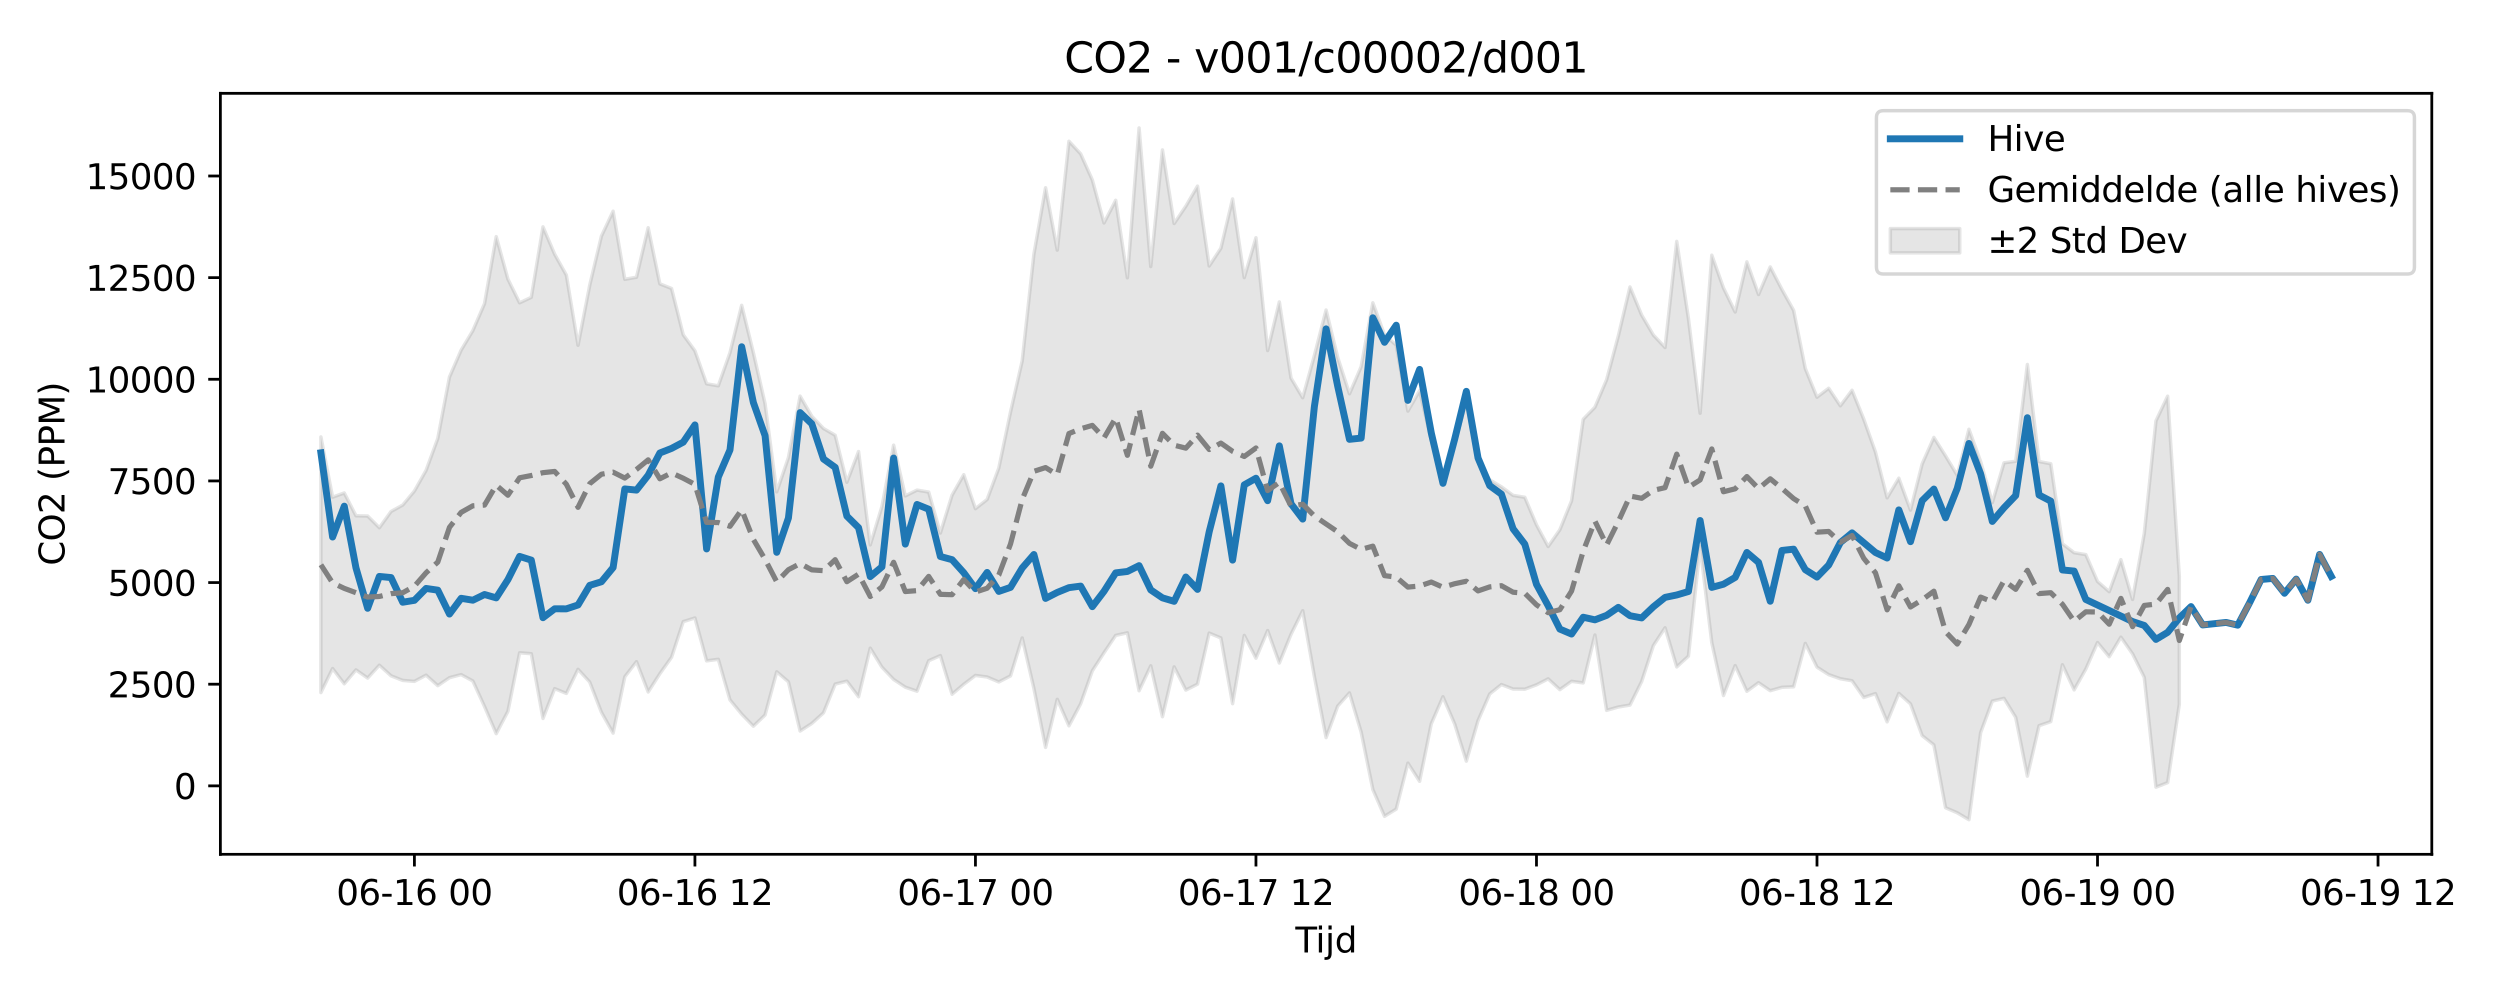 <?xml version="1.0" encoding="utf-8" standalone="no"?>
<!DOCTYPE svg PUBLIC "-//W3C//DTD SVG 1.1//EN"
  "http://www.w3.org/Graphics/SVG/1.1/DTD/svg11.dtd">
<svg xmlns:xlink="http://www.w3.org/1999/xlink" width="720pt" height="288pt" viewBox="0 0 720 288" xmlns="http://www.w3.org/2000/svg" version="1.1">
 <defs>
  <style type="text/css">*{stroke-linejoin: round; stroke-linecap: butt}</style>
 </defs>
 <g id="figure_1">
  <g id="patch_1">
   <path d="M 0 288 
L 720 288 
L 720 0 
L 0 0 
z
" style="fill: #ffffff"/>
  </g>
  <g id="axes_1">
   <g id="patch_2">
    <path d="M 63.47 246.04 
L 700.357 246.04 
L 700.357 26.88 
L 63.47 26.88 
z
" style="fill: #ffffff"/>
   </g>
   <g id="FillBetweenPolyCollection_1">
    <defs>
     <path id="m60a6da2e86" d="M 92.419 -162.163 
L 92.419 -88.534 
L 95.786 -95.454 
L 99.152 -91.064 
L 102.518 -95.07 
L 105.884 -92.715 
L 109.25 -96.419 
L 112.617 -93.368 
L 115.983 -92.039 
L 119.349 -91.762 
L 122.715 -93.548 
L 126.081 -90.523 
L 129.448 -92.828 
L 132.814 -93.708 
L 136.18 -91.877 
L 139.546 -84.516 
L 142.913 -76.704 
L 146.279 -83.125 
L 149.645 -99.995 
L 153.011 -99.735 
L 156.377 -81.073 
L 159.744 -89.671 
L 163.11 -88.293 
L 166.476 -95.233 
L 169.842 -91.562 
L 173.208 -82.863 
L 176.575 -76.859 
L 179.941 -93.076 
L 183.307 -97.439 
L 186.673 -88.708 
L 190.039 -93.97 
L 193.406 -98.703 
L 196.772 -108.963 
L 200.138 -110.028 
L 203.504 -97.666 
L 206.87 -98.121 
L 210.237 -86.425 
L 213.603 -82.326 
L 216.969 -78.855 
L 220.335 -82.072 
L 223.702 -94.523 
L 227.068 -91.636 
L 230.434 -77.458 
L 233.8 -79.646 
L 237.166 -82.703 
L 240.533 -90.979 
L 243.899 -91.82 
L 247.265 -87.333 
L 250.631 -101.337 
L 253.997 -95.851 
L 257.364 -92.318 
L 260.73 -90.089 
L 264.096 -88.935 
L 267.462 -97.717 
L 270.828 -99.185 
L 274.195 -88.065 
L 277.561 -90.92 
L 280.927 -93.472 
L 284.293 -93.019 
L 287.659 -91.595 
L 291.026 -93.34 
L 294.392 -104.268 
L 297.758 -89.753 
L 301.124 -72.75 
L 304.491 -86.603 
L 307.857 -78.963 
L 311.223 -85.31 
L 314.589 -94.792 
L 317.955 -100.003 
L 321.322 -105.001 
L 324.688 -105.752 
L 328.054 -89.053 
L 331.42 -96.244 
L 334.786 -81.586 
L 338.153 -95.941 
L 341.519 -89.253 
L 344.885 -90.958 
L 348.251 -105.668 
L 351.617 -104.264 
L 354.984 -85.333 
L 358.35 -105.01 
L 361.716 -98.432 
L 365.082 -106.393 
L 368.448 -97.05 
L 371.815 -105.324 
L 375.181 -112.128 
L 378.547 -93.141 
L 381.913 -75.57 
L 385.28 -84.665 
L 388.646 -88.443 
L 392.012 -77.171 
L 395.378 -60.621 
L 398.744 -52.902 
L 402.111 -54.985 
L 405.477 -68.219 
L 408.843 -62.979 
L 412.209 -79.549 
L 415.575 -87.325 
L 418.942 -79.508 
L 422.308 -68.785 
L 425.674 -80.46 
L 429.04 -88.141 
L 432.406 -90.849 
L 435.773 -89.554 
L 439.139 -89.515 
L 442.505 -90.764 
L 445.871 -92.492 
L 449.237 -89.382 
L 452.604 -91.777 
L 455.97 -91.322 
L 459.336 -105.12 
L 462.702 -83.415 
L 466.069 -84.378 
L 469.435 -84.935 
L 472.801 -91.723 
L 476.167 -102.057 
L 479.533 -107.199 
L 482.9 -95.928 
L 486.266 -99.025 
L 489.632 -130.581 
L 492.998 -102.898 
L 496.364 -87.683 
L 499.731 -96.304 
L 503.097 -88.911 
L 506.463 -91.378 
L 509.829 -89.081 
L 513.195 -90.049 
L 516.562 -90.201 
L 519.928 -102.708 
L 523.294 -95.866 
L 526.66 -93.705 
L 530.026 -92.523 
L 533.393 -91.934 
L 536.759 -87.12 
L 540.125 -88.241 
L 543.491 -80.11 
L 546.858 -88.311 
L 550.224 -85.279 
L 553.59 -76.127 
L 556.956 -73.454 
L 560.322 -55.367 
L 563.689 -53.917 
L 567.055 -51.922 
L 570.421 -76.984 
L 573.787 -86.092 
L 577.153 -86.866 
L 580.52 -81.39 
L 583.886 -64.462 
L 587.252 -79.007 
L 590.618 -80.166 
L 593.984 -96.55 
L 597.351 -89.314 
L 600.717 -95.312 
L 604.083 -102.947 
L 607.449 -98.868 
L 610.815 -104.491 
L 614.182 -99.683 
L 617.548 -92.915 
L 620.914 -61.29 
L 624.28 -62.607 
L 627.646 -85.175 
L 627.646 -121.904 
L 627.646 -121.904 
L 624.28 -173.896 
L 620.914 -166.782 
L 617.548 -134.353 
L 614.182 -115.362 
L 610.815 -126.828 
L 607.449 -117.593 
L 604.083 -120.545 
L 600.717 -128.279 
L 597.351 -128.819 
L 593.984 -131.386 
L 590.618 -154.437 
L 587.252 -155.08 
L 583.886 -183.032 
L 580.52 -155.158 
L 577.153 -154.702 
L 573.787 -143.246 
L 570.421 -155.092 
L 567.055 -164.371 
L 563.689 -151.112 
L 560.322 -156.712 
L 556.956 -162.019 
L 553.59 -154.402 
L 550.224 -141.09 
L 546.858 -150.284 
L 543.491 -144.629 
L 540.125 -157.829 
L 536.759 -167.298 
L 533.393 -175.609 
L 530.026 -171.132 
L 526.66 -176.179 
L 523.294 -173.606 
L 519.928 -181.862 
L 516.562 -198.617 
L 513.195 -204.628 
L 509.829 -211.124 
L 506.463 -203.185 
L 503.097 -212.594 
L 499.731 -198.148 
L 496.364 -205.07 
L 492.998 -214.508 
L 489.632 -168.992 
L 486.266 -196.288 
L 482.9 -218.486 
L 479.533 -187.915 
L 476.167 -191.509 
L 472.801 -197.254 
L 469.435 -205.36 
L 466.069 -191.208 
L 462.702 -178.638 
L 459.336 -170.715 
L 455.97 -167.256 
L 452.604 -143.746 
L 449.237 -135.434 
L 445.871 -130.606 
L 442.505 -136.848 
L 439.139 -144.782 
L 435.773 -145.328 
L 432.406 -147.801 
L 429.04 -149.809 
L 425.674 -155.178 
L 422.308 -172.414 
L 418.942 -160.269 
L 415.575 -150.423 
L 412.209 -161.197 
L 408.843 -175.483 
L 405.477 -169.612 
L 402.111 -188.592 
L 398.744 -191.533 
L 395.378 -200.8 
L 392.012 -182.385 
L 388.646 -174.589 
L 385.28 -184.984 
L 381.913 -198.713 
L 378.547 -185.62 
L 375.181 -173.451 
L 371.815 -179.12 
L 368.448 -201.043 
L 365.082 -187.043 
L 361.716 -219.534 
L 358.35 -208.053 
L 354.984 -230.708 
L 351.617 -216.506 
L 348.251 -211.407 
L 344.885 -234.4 
L 341.519 -228.612 
L 338.153 -223.629 
L 334.786 -244.828 
L 331.42 -211.23 
L 328.054 -251.158 
L 324.688 -207.991 
L 321.322 -230.32 
L 317.955 -223.789 
L 314.589 -236.185 
L 311.223 -243.698 
L 307.857 -247.322 
L 304.491 -215.958 
L 301.124 -233.933 
L 297.758 -214.768 
L 294.392 -184.054 
L 291.026 -169.317 
L 287.659 -153.217 
L 284.293 -144.152 
L 280.927 -141.501 
L 277.561 -151.288 
L 274.195 -145.398 
L 270.828 -134.48 
L 267.462 -146.284 
L 264.096 -146.854 
L 260.73 -145.177 
L 257.364 -159.8 
L 253.997 -142.118 
L 250.631 -131.07 
L 247.265 -157.963 
L 243.899 -149.126 
L 240.533 -162.644 
L 237.166 -164.596 
L 233.8 -168.112 
L 230.434 -173.916 
L 227.068 -156.221 
L 223.702 -146.34 
L 220.335 -171.748 
L 216.969 -186.431 
L 213.603 -200.073 
L 210.237 -186.427 
L 206.87 -176.891 
L 203.504 -177.458 
L 200.138 -186.963 
L 196.772 -191.577 
L 193.406 -204.917 
L 190.039 -206.251 
L 186.673 -222.419 
L 183.307 -208.156 
L 179.941 -207.558 
L 176.575 -227.173 
L 173.208 -219.988 
L 169.842 -205.858 
L 166.476 -188.555 
L 163.11 -208.768 
L 159.744 -214.783 
L 156.377 -222.669 
L 153.011 -202.369 
L 149.645 -200.792 
L 146.279 -207.622 
L 142.913 -219.849 
L 139.546 -200.558 
L 136.18 -192.782 
L 132.814 -187.175 
L 129.448 -179.425 
L 126.081 -161.718 
L 122.715 -152.545 
L 119.349 -146.584 
L 115.983 -142.542 
L 112.617 -140.691 
L 109.25 -136.014 
L 105.884 -139.39 
L 102.518 -139.46 
L 99.152 -146.032 
L 95.786 -144.812 
L 92.419 -162.163 
z
" style="stroke: #808080; stroke-opacity: 0.2"/>
    </defs>
    <g clip-path="url(#p23cba2cf59)">
     <use xlink:href="#m60a6da2e86" x="0" y="288" style="fill: #808080; fill-opacity: 0.2; stroke: #808080; stroke-opacity: 0.2"/>
    </g>
   </g>
   <g id="matplotlib.axis_1">
    <g id="xtick_1">
     <g id="line2d_1">
      <defs>
       <path id="md6654a3de6" d="M 0 0 
L 0 3.5 
" style="stroke: #000000; stroke-width: 0.8"/>
      </defs>
      <g>
       <use xlink:href="#md6654a3de6" x="119.349" y="246.04" style="stroke: #000000; stroke-width: 0.8"/>
      </g>
     </g>
     <g id="text_1">
      <!-- 06-16 00 -->
      <g transform="translate(96.869 260.638) scale(0.1 -0.1)">
       <defs>
        <path id="DejaVuSans-30" d="M 2034 4250 
Q 1547 4250 1301 3770 
Q 1056 3291 1056 2328 
Q 1056 1369 1301 889 
Q 1547 409 2034 409 
Q 2525 409 2770 889 
Q 3016 1369 3016 2328 
Q 3016 3291 2770 3770 
Q 2525 4250 2034 4250 
z
M 2034 4750 
Q 2819 4750 3233 4129 
Q 3647 3509 3647 2328 
Q 3647 1150 3233 529 
Q 2819 -91 2034 -91 
Q 1250 -91 836 529 
Q 422 1150 422 2328 
Q 422 3509 836 4129 
Q 1250 4750 2034 4750 
z
" transform="scale(0.016)"/>
        <path id="DejaVuSans-36" d="M 2113 2584 
Q 1688 2584 1439 2293 
Q 1191 2003 1191 1497 
Q 1191 994 1439 701 
Q 1688 409 2113 409 
Q 2538 409 2786 701 
Q 3034 994 3034 1497 
Q 3034 2003 2786 2293 
Q 2538 2584 2113 2584 
z
M 3366 4563 
L 3366 3988 
Q 3128 4100 2886 4159 
Q 2644 4219 2406 4219 
Q 1781 4219 1451 3797 
Q 1122 3375 1075 2522 
Q 1259 2794 1537 2939 
Q 1816 3084 2150 3084 
Q 2853 3084 3261 2657 
Q 3669 2231 3669 1497 
Q 3669 778 3244 343 
Q 2819 -91 2113 -91 
Q 1303 -91 875 529 
Q 447 1150 447 2328 
Q 447 3434 972 4092 
Q 1497 4750 2381 4750 
Q 2619 4750 2861 4703 
Q 3103 4656 3366 4563 
z
" transform="scale(0.016)"/>
        <path id="DejaVuSans-2d" d="M 313 2009 
L 1997 2009 
L 1997 1497 
L 313 1497 
L 313 2009 
z
" transform="scale(0.016)"/>
        <path id="DejaVuSans-31" d="M 794 531 
L 1825 531 
L 1825 4091 
L 703 3866 
L 703 4441 
L 1819 4666 
L 2450 4666 
L 2450 531 
L 3481 531 
L 3481 0 
L 794 0 
L 794 531 
z
" transform="scale(0.016)"/>
        <path id="DejaVuSans-20" transform="scale(0.016)"/>
       </defs>
       <use xlink:href="#DejaVuSans-30"/>
       <use xlink:href="#DejaVuSans-36" transform="translate(63.623 0)"/>
       <use xlink:href="#DejaVuSans-2d" transform="translate(127.246 0)"/>
       <use xlink:href="#DejaVuSans-31" transform="translate(163.33 0)"/>
       <use xlink:href="#DejaVuSans-36" transform="translate(226.953 0)"/>
       <use xlink:href="#DejaVuSans-20" transform="translate(290.576 0)"/>
       <use xlink:href="#DejaVuSans-30" transform="translate(322.363 0)"/>
       <use xlink:href="#DejaVuSans-30" transform="translate(385.986 0)"/>
      </g>
     </g>
    </g>
    <g id="xtick_2">
     <g id="line2d_2">
      <g>
       <use xlink:href="#md6654a3de6" x="200.138" y="246.04" style="stroke: #000000; stroke-width: 0.8"/>
      </g>
     </g>
     <g id="text_2">
      <!-- 06-16 12 -->
      <g transform="translate(177.658 260.638) scale(0.1 -0.1)">
       <defs>
        <path id="DejaVuSans-32" d="M 1228 531 
L 3431 531 
L 3431 0 
L 469 0 
L 469 531 
Q 828 903 1448 1529 
Q 2069 2156 2228 2338 
Q 2531 2678 2651 2914 
Q 2772 3150 2772 3378 
Q 2772 3750 2511 3984 
Q 2250 4219 1831 4219 
Q 1534 4219 1204 4116 
Q 875 4013 500 3803 
L 500 4441 
Q 881 4594 1212 4672 
Q 1544 4750 1819 4750 
Q 2544 4750 2975 4387 
Q 3406 4025 3406 3419 
Q 3406 3131 3298 2873 
Q 3191 2616 2906 2266 
Q 2828 2175 2409 1742 
Q 1991 1309 1228 531 
z
" transform="scale(0.016)"/>
       </defs>
       <use xlink:href="#DejaVuSans-30"/>
       <use xlink:href="#DejaVuSans-36" transform="translate(63.623 0)"/>
       <use xlink:href="#DejaVuSans-2d" transform="translate(127.246 0)"/>
       <use xlink:href="#DejaVuSans-31" transform="translate(163.33 0)"/>
       <use xlink:href="#DejaVuSans-36" transform="translate(226.953 0)"/>
       <use xlink:href="#DejaVuSans-20" transform="translate(290.576 0)"/>
       <use xlink:href="#DejaVuSans-31" transform="translate(322.363 0)"/>
       <use xlink:href="#DejaVuSans-32" transform="translate(385.986 0)"/>
      </g>
     </g>
    </g>
    <g id="xtick_3">
     <g id="line2d_3">
      <g>
       <use xlink:href="#md6654a3de6" x="280.927" y="246.04" style="stroke: #000000; stroke-width: 0.8"/>
      </g>
     </g>
     <g id="text_3">
      <!-- 06-17 00 -->
      <g transform="translate(258.447 260.638) scale(0.1 -0.1)">
       <defs>
        <path id="DejaVuSans-37" d="M 525 4666 
L 3525 4666 
L 3525 4397 
L 1831 0 
L 1172 0 
L 2766 4134 
L 525 4134 
L 525 4666 
z
" transform="scale(0.016)"/>
       </defs>
       <use xlink:href="#DejaVuSans-30"/>
       <use xlink:href="#DejaVuSans-36" transform="translate(63.623 0)"/>
       <use xlink:href="#DejaVuSans-2d" transform="translate(127.246 0)"/>
       <use xlink:href="#DejaVuSans-31" transform="translate(163.33 0)"/>
       <use xlink:href="#DejaVuSans-37" transform="translate(226.953 0)"/>
       <use xlink:href="#DejaVuSans-20" transform="translate(290.576 0)"/>
       <use xlink:href="#DejaVuSans-30" transform="translate(322.363 0)"/>
       <use xlink:href="#DejaVuSans-30" transform="translate(385.986 0)"/>
      </g>
     </g>
    </g>
    <g id="xtick_4">
     <g id="line2d_4">
      <g>
       <use xlink:href="#md6654a3de6" x="361.716" y="246.04" style="stroke: #000000; stroke-width: 0.8"/>
      </g>
     </g>
     <g id="text_4">
      <!-- 06-17 12 -->
      <g transform="translate(339.236 260.638) scale(0.1 -0.1)">
       <use xlink:href="#DejaVuSans-30"/>
       <use xlink:href="#DejaVuSans-36" transform="translate(63.623 0)"/>
       <use xlink:href="#DejaVuSans-2d" transform="translate(127.246 0)"/>
       <use xlink:href="#DejaVuSans-31" transform="translate(163.33 0)"/>
       <use xlink:href="#DejaVuSans-37" transform="translate(226.953 0)"/>
       <use xlink:href="#DejaVuSans-20" transform="translate(290.576 0)"/>
       <use xlink:href="#DejaVuSans-31" transform="translate(322.363 0)"/>
       <use xlink:href="#DejaVuSans-32" transform="translate(385.986 0)"/>
      </g>
     </g>
    </g>
    <g id="xtick_5">
     <g id="line2d_5">
      <g>
       <use xlink:href="#md6654a3de6" x="442.505" y="246.04" style="stroke: #000000; stroke-width: 0.8"/>
      </g>
     </g>
     <g id="text_5">
      <!-- 06-18 00 -->
      <g transform="translate(420.025 260.638) scale(0.1 -0.1)">
       <defs>
        <path id="DejaVuSans-38" d="M 2034 2216 
Q 1584 2216 1326 1975 
Q 1069 1734 1069 1313 
Q 1069 891 1326 650 
Q 1584 409 2034 409 
Q 2484 409 2743 651 
Q 3003 894 3003 1313 
Q 3003 1734 2745 1975 
Q 2488 2216 2034 2216 
z
M 1403 2484 
Q 997 2584 770 2862 
Q 544 3141 544 3541 
Q 544 4100 942 4425 
Q 1341 4750 2034 4750 
Q 2731 4750 3128 4425 
Q 3525 4100 3525 3541 
Q 3525 3141 3298 2862 
Q 3072 2584 2669 2484 
Q 3125 2378 3379 2068 
Q 3634 1759 3634 1313 
Q 3634 634 3220 271 
Q 2806 -91 2034 -91 
Q 1263 -91 848 271 
Q 434 634 434 1313 
Q 434 1759 690 2068 
Q 947 2378 1403 2484 
z
M 1172 3481 
Q 1172 3119 1398 2916 
Q 1625 2713 2034 2713 
Q 2441 2713 2670 2916 
Q 2900 3119 2900 3481 
Q 2900 3844 2670 4047 
Q 2441 4250 2034 4250 
Q 1625 4250 1398 4047 
Q 1172 3844 1172 3481 
z
" transform="scale(0.016)"/>
       </defs>
       <use xlink:href="#DejaVuSans-30"/>
       <use xlink:href="#DejaVuSans-36" transform="translate(63.623 0)"/>
       <use xlink:href="#DejaVuSans-2d" transform="translate(127.246 0)"/>
       <use xlink:href="#DejaVuSans-31" transform="translate(163.33 0)"/>
       <use xlink:href="#DejaVuSans-38" transform="translate(226.953 0)"/>
       <use xlink:href="#DejaVuSans-20" transform="translate(290.576 0)"/>
       <use xlink:href="#DejaVuSans-30" transform="translate(322.363 0)"/>
       <use xlink:href="#DejaVuSans-30" transform="translate(385.986 0)"/>
      </g>
     </g>
    </g>
    <g id="xtick_6">
     <g id="line2d_6">
      <g>
       <use xlink:href="#md6654a3de6" x="523.294" y="246.04" style="stroke: #000000; stroke-width: 0.8"/>
      </g>
     </g>
     <g id="text_6">
      <!-- 06-18 12 -->
      <g transform="translate(500.814 260.638) scale(0.1 -0.1)">
       <use xlink:href="#DejaVuSans-30"/>
       <use xlink:href="#DejaVuSans-36" transform="translate(63.623 0)"/>
       <use xlink:href="#DejaVuSans-2d" transform="translate(127.246 0)"/>
       <use xlink:href="#DejaVuSans-31" transform="translate(163.33 0)"/>
       <use xlink:href="#DejaVuSans-38" transform="translate(226.953 0)"/>
       <use xlink:href="#DejaVuSans-20" transform="translate(290.576 0)"/>
       <use xlink:href="#DejaVuSans-31" transform="translate(322.363 0)"/>
       <use xlink:href="#DejaVuSans-32" transform="translate(385.986 0)"/>
      </g>
     </g>
    </g>
    <g id="xtick_7">
     <g id="line2d_7">
      <g>
       <use xlink:href="#md6654a3de6" x="604.083" y="246.04" style="stroke: #000000; stroke-width: 0.8"/>
      </g>
     </g>
     <g id="text_7">
      <!-- 06-19 00 -->
      <g transform="translate(581.603 260.638) scale(0.1 -0.1)">
       <defs>
        <path id="DejaVuSans-39" d="M 703 97 
L 703 672 
Q 941 559 1184 500 
Q 1428 441 1663 441 
Q 2288 441 2617 861 
Q 2947 1281 2994 2138 
Q 2813 1869 2534 1725 
Q 2256 1581 1919 1581 
Q 1219 1581 811 2004 
Q 403 2428 403 3163 
Q 403 3881 828 4315 
Q 1253 4750 1959 4750 
Q 2769 4750 3195 4129 
Q 3622 3509 3622 2328 
Q 3622 1225 3098 567 
Q 2575 -91 1691 -91 
Q 1453 -91 1209 -44 
Q 966 3 703 97 
z
M 1959 2075 
Q 2384 2075 2632 2365 
Q 2881 2656 2881 3163 
Q 2881 3666 2632 3958 
Q 2384 4250 1959 4250 
Q 1534 4250 1286 3958 
Q 1038 3666 1038 3163 
Q 1038 2656 1286 2365 
Q 1534 2075 1959 2075 
z
" transform="scale(0.016)"/>
       </defs>
       <use xlink:href="#DejaVuSans-30"/>
       <use xlink:href="#DejaVuSans-36" transform="translate(63.623 0)"/>
       <use xlink:href="#DejaVuSans-2d" transform="translate(127.246 0)"/>
       <use xlink:href="#DejaVuSans-31" transform="translate(163.33 0)"/>
       <use xlink:href="#DejaVuSans-39" transform="translate(226.953 0)"/>
       <use xlink:href="#DejaVuSans-20" transform="translate(290.576 0)"/>
       <use xlink:href="#DejaVuSans-30" transform="translate(322.363 0)"/>
       <use xlink:href="#DejaVuSans-30" transform="translate(385.986 0)"/>
      </g>
     </g>
    </g>
    <g id="xtick_8">
     <g id="line2d_8">
      <g>
       <use xlink:href="#md6654a3de6" x="684.872" y="246.04" style="stroke: #000000; stroke-width: 0.8"/>
      </g>
     </g>
     <g id="text_8">
      <!-- 06-19 12 -->
      <g transform="translate(662.392 260.638) scale(0.1 -0.1)">
       <use xlink:href="#DejaVuSans-30"/>
       <use xlink:href="#DejaVuSans-36" transform="translate(63.623 0)"/>
       <use xlink:href="#DejaVuSans-2d" transform="translate(127.246 0)"/>
       <use xlink:href="#DejaVuSans-31" transform="translate(163.33 0)"/>
       <use xlink:href="#DejaVuSans-39" transform="translate(226.953 0)"/>
       <use xlink:href="#DejaVuSans-20" transform="translate(290.576 0)"/>
       <use xlink:href="#DejaVuSans-31" transform="translate(322.363 0)"/>
       <use xlink:href="#DejaVuSans-32" transform="translate(385.986 0)"/>
      </g>
     </g>
    </g>
    <g id="text_9">
     <!-- Tijd -->
     <g transform="translate(373.063 274.317) scale(0.1 -0.1)">
      <defs>
       <path id="DejaVuSans-54" d="M -19 4666 
L 3928 4666 
L 3928 4134 
L 2272 4134 
L 2272 0 
L 1638 0 
L 1638 4134 
L -19 4134 
L -19 4666 
z
" transform="scale(0.016)"/>
       <path id="DejaVuSans-69" d="M 603 3500 
L 1178 3500 
L 1178 0 
L 603 0 
L 603 3500 
z
M 603 4863 
L 1178 4863 
L 1178 4134 
L 603 4134 
L 603 4863 
z
" transform="scale(0.016)"/>
       <path id="DejaVuSans-6a" d="M 603 3500 
L 1178 3500 
L 1178 -63 
Q 1178 -731 923 -1031 
Q 669 -1331 103 -1331 
L -116 -1331 
L -116 -844 
L 38 -844 
Q 366 -844 484 -692 
Q 603 -541 603 -63 
L 603 3500 
z
M 603 4863 
L 1178 4863 
L 1178 4134 
L 603 4134 
L 603 4863 
z
" transform="scale(0.016)"/>
       <path id="DejaVuSans-64" d="M 2906 2969 
L 2906 4863 
L 3481 4863 
L 3481 0 
L 2906 0 
L 2906 525 
Q 2725 213 2448 61 
Q 2172 -91 1784 -91 
Q 1150 -91 751 415 
Q 353 922 353 1747 
Q 353 2572 751 3078 
Q 1150 3584 1784 3584 
Q 2172 3584 2448 3432 
Q 2725 3281 2906 2969 
z
M 947 1747 
Q 947 1113 1208 752 
Q 1469 391 1925 391 
Q 2381 391 2643 752 
Q 2906 1113 2906 1747 
Q 2906 2381 2643 2742 
Q 2381 3103 1925 3103 
Q 1469 3103 1208 2742 
Q 947 2381 947 1747 
z
" transform="scale(0.016)"/>
      </defs>
      <use xlink:href="#DejaVuSans-54"/>
      <use xlink:href="#DejaVuSans-69" transform="translate(57.959 0)"/>
      <use xlink:href="#DejaVuSans-6a" transform="translate(85.742 0)"/>
      <use xlink:href="#DejaVuSans-64" transform="translate(113.525 0)"/>
     </g>
    </g>
   </g>
   <g id="matplotlib.axis_2">
    <g id="ytick_1">
     <g id="line2d_9">
      <defs>
       <path id="m2567242cc0" d="M 0 0 
L -3.5 0 
" style="stroke: #000000; stroke-width: 0.8"/>
      </defs>
      <g>
       <use xlink:href="#m2567242cc0" x="63.47" y="226.328" style="stroke: #000000; stroke-width: 0.8"/>
      </g>
     </g>
     <g id="text_10">
      <!-- 0 -->
      <g transform="translate(50.108 230.127) scale(0.1 -0.1)">
       <use xlink:href="#DejaVuSans-30"/>
      </g>
     </g>
    </g>
    <g id="ytick_2">
     <g id="line2d_10">
      <g>
       <use xlink:href="#m2567242cc0" x="63.47" y="197.054" style="stroke: #000000; stroke-width: 0.8"/>
      </g>
     </g>
     <g id="text_11">
      <!-- 2500 -->
      <g transform="translate(31.02 200.853) scale(0.1 -0.1)">
       <defs>
        <path id="DejaVuSans-35" d="M 691 4666 
L 3169 4666 
L 3169 4134 
L 1269 4134 
L 1269 2991 
Q 1406 3038 1543 3061 
Q 1681 3084 1819 3084 
Q 2600 3084 3056 2656 
Q 3513 2228 3513 1497 
Q 3513 744 3044 326 
Q 2575 -91 1722 -91 
Q 1428 -91 1123 -41 
Q 819 9 494 109 
L 494 744 
Q 775 591 1075 516 
Q 1375 441 1709 441 
Q 2250 441 2565 725 
Q 2881 1009 2881 1497 
Q 2881 1984 2565 2268 
Q 2250 2553 1709 2553 
Q 1456 2553 1204 2497 
Q 953 2441 691 2322 
L 691 4666 
z
" transform="scale(0.016)"/>
       </defs>
       <use xlink:href="#DejaVuSans-32"/>
       <use xlink:href="#DejaVuSans-35" transform="translate(63.623 0)"/>
       <use xlink:href="#DejaVuSans-30" transform="translate(127.246 0)"/>
       <use xlink:href="#DejaVuSans-30" transform="translate(190.869 0)"/>
      </g>
     </g>
    </g>
    <g id="ytick_3">
     <g id="line2d_11">
      <g>
       <use xlink:href="#m2567242cc0" x="63.47" y="167.78" style="stroke: #000000; stroke-width: 0.8"/>
      </g>
     </g>
     <g id="text_12">
      <!-- 5000 -->
      <g transform="translate(31.02 171.579) scale(0.1 -0.1)">
       <use xlink:href="#DejaVuSans-35"/>
       <use xlink:href="#DejaVuSans-30" transform="translate(63.623 0)"/>
       <use xlink:href="#DejaVuSans-30" transform="translate(127.246 0)"/>
       <use xlink:href="#DejaVuSans-30" transform="translate(190.869 0)"/>
      </g>
     </g>
    </g>
    <g id="ytick_4">
     <g id="line2d_12">
      <g>
       <use xlink:href="#m2567242cc0" x="63.47" y="138.506" style="stroke: #000000; stroke-width: 0.8"/>
      </g>
     </g>
     <g id="text_13">
      <!-- 7500 -->
      <g transform="translate(31.02 142.306) scale(0.1 -0.1)">
       <use xlink:href="#DejaVuSans-37"/>
       <use xlink:href="#DejaVuSans-35" transform="translate(63.623 0)"/>
       <use xlink:href="#DejaVuSans-30" transform="translate(127.246 0)"/>
       <use xlink:href="#DejaVuSans-30" transform="translate(190.869 0)"/>
      </g>
     </g>
    </g>
    <g id="ytick_5">
     <g id="line2d_13">
      <g>
       <use xlink:href="#m2567242cc0" x="63.47" y="109.233" style="stroke: #000000; stroke-width: 0.8"/>
      </g>
     </g>
     <g id="text_14">
      <!-- 10000 -->
      <g transform="translate(24.657 113.032) scale(0.1 -0.1)">
       <use xlink:href="#DejaVuSans-31"/>
       <use xlink:href="#DejaVuSans-30" transform="translate(63.623 0)"/>
       <use xlink:href="#DejaVuSans-30" transform="translate(127.246 0)"/>
       <use xlink:href="#DejaVuSans-30" transform="translate(190.869 0)"/>
       <use xlink:href="#DejaVuSans-30" transform="translate(254.492 0)"/>
      </g>
     </g>
    </g>
    <g id="ytick_6">
     <g id="line2d_14">
      <g>
       <use xlink:href="#m2567242cc0" x="63.47" y="79.959" style="stroke: #000000; stroke-width: 0.8"/>
      </g>
     </g>
     <g id="text_15">
      <!-- 12500 -->
      <g transform="translate(24.657 83.758) scale(0.1 -0.1)">
       <use xlink:href="#DejaVuSans-31"/>
       <use xlink:href="#DejaVuSans-32" transform="translate(63.623 0)"/>
       <use xlink:href="#DejaVuSans-35" transform="translate(127.246 0)"/>
       <use xlink:href="#DejaVuSans-30" transform="translate(190.869 0)"/>
       <use xlink:href="#DejaVuSans-30" transform="translate(254.492 0)"/>
      </g>
     </g>
    </g>
    <g id="ytick_7">
     <g id="line2d_15">
      <g>
       <use xlink:href="#m2567242cc0" x="63.47" y="50.685" style="stroke: #000000; stroke-width: 0.8"/>
      </g>
     </g>
     <g id="text_16">
      <!-- 15000 -->
      <g transform="translate(24.657 54.484) scale(0.1 -0.1)">
       <use xlink:href="#DejaVuSans-31"/>
       <use xlink:href="#DejaVuSans-35" transform="translate(63.623 0)"/>
       <use xlink:href="#DejaVuSans-30" transform="translate(127.246 0)"/>
       <use xlink:href="#DejaVuSans-30" transform="translate(190.869 0)"/>
       <use xlink:href="#DejaVuSans-30" transform="translate(254.492 0)"/>
      </g>
     </g>
    </g>
    <g id="text_17">
     <!-- CO2 (PPM) -->
     <g transform="translate(18.578 162.903) rotate(-90) scale(0.1 -0.1)">
      <defs>
       <path id="DejaVuSans-43" d="M 4122 4306 
L 4122 3641 
Q 3803 3938 3442 4084 
Q 3081 4231 2675 4231 
Q 1875 4231 1450 3742 
Q 1025 3253 1025 2328 
Q 1025 1406 1450 917 
Q 1875 428 2675 428 
Q 3081 428 3442 575 
Q 3803 722 4122 1019 
L 4122 359 
Q 3791 134 3420 21 
Q 3050 -91 2638 -91 
Q 1578 -91 968 557 
Q 359 1206 359 2328 
Q 359 3453 968 4101 
Q 1578 4750 2638 4750 
Q 3056 4750 3426 4639 
Q 3797 4528 4122 4306 
z
" transform="scale(0.016)"/>
       <path id="DejaVuSans-4f" d="M 2522 4238 
Q 1834 4238 1429 3725 
Q 1025 3213 1025 2328 
Q 1025 1447 1429 934 
Q 1834 422 2522 422 
Q 3209 422 3611 934 
Q 4013 1447 4013 2328 
Q 4013 3213 3611 3725 
Q 3209 4238 2522 4238 
z
M 2522 4750 
Q 3503 4750 4090 4092 
Q 4678 3434 4678 2328 
Q 4678 1225 4090 567 
Q 3503 -91 2522 -91 
Q 1538 -91 948 565 
Q 359 1222 359 2328 
Q 359 3434 948 4092 
Q 1538 4750 2522 4750 
z
" transform="scale(0.016)"/>
       <path id="DejaVuSans-28" d="M 1984 4856 
Q 1566 4138 1362 3434 
Q 1159 2731 1159 2009 
Q 1159 1288 1364 580 
Q 1569 -128 1984 -844 
L 1484 -844 
Q 1016 -109 783 600 
Q 550 1309 550 2009 
Q 550 2706 781 3412 
Q 1013 4119 1484 4856 
L 1984 4856 
z
" transform="scale(0.016)"/>
       <path id="DejaVuSans-50" d="M 1259 4147 
L 1259 2394 
L 2053 2394 
Q 2494 2394 2734 2622 
Q 2975 2850 2975 3272 
Q 2975 3691 2734 3919 
Q 2494 4147 2053 4147 
L 1259 4147 
z
M 628 4666 
L 2053 4666 
Q 2838 4666 3239 4311 
Q 3641 3956 3641 3272 
Q 3641 2581 3239 2228 
Q 2838 1875 2053 1875 
L 1259 1875 
L 1259 0 
L 628 0 
L 628 4666 
z
" transform="scale(0.016)"/>
       <path id="DejaVuSans-4d" d="M 628 4666 
L 1569 4666 
L 2759 1491 
L 3956 4666 
L 4897 4666 
L 4897 0 
L 4281 0 
L 4281 4097 
L 3078 897 
L 2444 897 
L 1241 4097 
L 1241 0 
L 628 0 
L 628 4666 
z
" transform="scale(0.016)"/>
       <path id="DejaVuSans-29" d="M 513 4856 
L 1013 4856 
Q 1481 4119 1714 3412 
Q 1947 2706 1947 2009 
Q 1947 1309 1714 600 
Q 1481 -109 1013 -844 
L 513 -844 
Q 928 -128 1133 580 
Q 1338 1288 1338 2009 
Q 1338 2731 1133 3434 
Q 928 4138 513 4856 
z
" transform="scale(0.016)"/>
      </defs>
      <use xlink:href="#DejaVuSans-43"/>
      <use xlink:href="#DejaVuSans-4f" transform="translate(69.824 0)"/>
      <use xlink:href="#DejaVuSans-32" transform="translate(148.535 0)"/>
      <use xlink:href="#DejaVuSans-20" transform="translate(212.158 0)"/>
      <use xlink:href="#DejaVuSans-28" transform="translate(243.945 0)"/>
      <use xlink:href="#DejaVuSans-50" transform="translate(282.959 0)"/>
      <use xlink:href="#DejaVuSans-50" transform="translate(343.262 0)"/>
      <use xlink:href="#DejaVuSans-4d" transform="translate(403.564 0)"/>
      <use xlink:href="#DejaVuSans-29" transform="translate(489.844 0)"/>
     </g>
    </g>
   </g>
   <g id="line2d_16">
    <path d="M 92.419 130.415 
L 95.786 154.662 
L 99.152 145.778 
L 102.518 163.537 
L 105.884 175.188 
L 109.25 166.012 
L 112.617 166.34 
L 115.983 173.444 
L 119.349 172.893 
L 122.715 169.474 
L 126.081 169.966 
L 129.448 176.847 
L 132.814 172.312 
L 136.18 172.858 
L 139.546 171.219 
L 142.913 172.183 
L 146.279 166.929 
L 149.645 160.245 
L 153.011 161.313 
L 156.377 177.897 
L 159.744 175.337 
L 163.11 175.348 
L 166.476 174.232 
L 169.842 168.584 
L 173.208 167.546 
L 176.575 163.452 
L 179.941 140.809 
L 183.307 141.149 
L 186.673 136.867 
L 190.039 130.462 
L 193.406 129.139 
L 196.772 127.347 
L 200.138 122.377 
L 203.504 158.089 
L 206.87 137.394 
L 210.237 129.58 
L 213.603 99.871 
L 216.969 115.919 
L 220.335 125.462 
L 223.702 159.064 
L 227.068 149.182 
L 230.434 118.831 
L 233.8 122.062 
L 237.166 132.191 
L 240.533 134.607 
L 243.899 148.643 
L 247.265 151.972 
L 250.631 166.065 
L 253.997 163.245 
L 257.364 131.918 
L 260.73 156.699 
L 264.096 145.29 
L 267.462 146.656 
L 270.828 160.271 
L 274.195 161.188 
L 277.561 164.939 
L 280.927 169.529 
L 284.293 164.865 
L 287.659 170.325 
L 291.026 169.166 
L 294.392 163.582 
L 297.758 159.701 
L 301.124 172.341 
L 304.491 170.62 
L 307.857 169.244 
L 311.223 168.799 
L 314.589 174.716 
L 317.955 170.298 
L 321.322 164.986 
L 324.688 164.584 
L 328.054 162.905 
L 331.42 169.9 
L 334.786 172.183 
L 338.153 173.182 
L 341.519 166.184 
L 344.885 169.743 
L 348.251 153.136 
L 351.617 139.939 
L 354.984 161.309 
L 358.35 139.634 
L 361.716 137.734 
L 365.082 144.197 
L 368.448 128.409 
L 371.815 145.083 
L 375.181 149.498 
L 378.547 117.051 
L 381.913 94.719 
L 385.28 111.333 
L 388.646 126.524 
L 392.012 126.169 
L 395.378 91.52 
L 398.744 98.581 
L 402.111 93.663 
L 405.477 115.31 
L 408.843 106.391 
L 412.209 124.67 
L 415.575 139.197 
L 418.942 126.504 
L 422.308 112.71 
L 425.674 131.91 
L 429.04 139.869 
L 432.406 142.312 
L 435.773 152.308 
L 439.139 156.711 
L 442.505 168.295 
L 445.871 174.462 
L 449.237 181.18 
L 452.604 182.604 
L 455.97 177.761 
L 459.336 178.512 
L 462.702 177.23 
L 466.069 174.919 
L 469.435 177.327 
L 472.801 177.96 
L 476.167 174.759 
L 479.533 172.048 
L 482.9 171.352 
L 486.266 170.356 
L 489.632 149.908 
L 492.998 169.166 
L 496.364 168.252 
L 499.731 166.293 
L 503.097 159.111 
L 506.463 161.968 
L 509.829 173.155 
L 513.195 158.53 
L 516.562 158.159 
L 519.928 164.072 
L 523.294 166.203 
L 526.66 162.737 
L 530.026 156.246 
L 533.393 153.463 
L 540.125 159.119 
L 543.491 160.712 
L 546.858 146.855 
L 550.224 156 
L 553.59 144.178 
L 556.956 140.852 
L 560.322 149.127 
L 563.689 140.638 
L 567.055 127.722 
L 570.421 136.5 
L 573.787 150.169 
L 577.153 146.235 
L 580.52 142.714 
L 583.886 120.306 
L 587.252 142.562 
L 590.618 144.322 
L 593.984 164.15 
L 597.351 164.47 
L 600.717 172.651 
L 614.182 179.01 
L 617.548 180.13 
L 620.914 184.146 
L 624.28 182.118 
L 627.646 177.967 
L 631.013 174.701 
L 634.379 179.981 
L 641.111 179.259 
L 644.478 180.052 
L 647.844 173.682 
L 651.21 166.89 
L 654.576 166.586 
L 657.942 170.86 
L 661.309 166.785 
L 664.675 172.862 
L 668.041 159.689 
L 671.407 165.993 
L 671.407 165.993 
" clip-path="url(#p23cba2cf59)" style="fill: none; stroke: #1f77b4; stroke-width: 2; stroke-linecap: square"/>
   </g>
   <g id="line2d_17">
    <path d="M 92.419 162.651 
L 95.786 167.867 
L 99.152 169.452 
L 105.884 171.948 
L 109.25 171.784 
L 112.617 170.97 
L 115.983 170.71 
L 119.349 168.827 
L 122.715 164.953 
L 126.081 161.88 
L 129.448 151.873 
L 132.814 147.558 
L 136.18 145.67 
L 139.546 145.463 
L 142.913 139.724 
L 146.279 142.627 
L 149.645 137.606 
L 153.011 136.948 
L 156.377 136.129 
L 159.744 135.773 
L 163.11 139.469 
L 166.476 146.106 
L 169.842 139.29 
L 173.208 136.575 
L 176.575 135.984 
L 179.941 137.683 
L 183.307 135.202 
L 186.673 132.436 
L 190.039 137.889 
L 193.406 136.19 
L 196.772 137.73 
L 200.138 139.504 
L 203.504 150.438 
L 206.87 150.494 
L 210.237 151.574 
L 213.603 146.8 
L 216.969 155.357 
L 220.335 161.09 
L 223.702 167.569 
L 227.068 164.071 
L 230.434 162.313 
L 233.8 164.121 
L 237.166 164.35 
L 240.533 161.189 
L 243.899 167.527 
L 247.265 165.352 
L 250.631 171.797 
L 253.997 169.016 
L 257.364 161.941 
L 260.73 170.367 
L 264.096 170.105 
L 267.462 165.999 
L 270.828 171.168 
L 274.195 171.269 
L 277.561 166.896 
L 280.927 170.514 
L 284.293 169.414 
L 287.659 165.594 
L 291.026 156.672 
L 294.392 143.839 
L 297.758 135.74 
L 301.124 134.659 
L 304.491 136.72 
L 307.857 124.858 
L 311.223 123.496 
L 314.589 122.511 
L 317.955 126.104 
L 321.322 120.34 
L 324.688 131.128 
L 328.054 117.894 
L 331.42 134.263 
L 334.786 124.793 
L 338.153 128.215 
L 341.519 129.067 
L 344.885 125.321 
L 348.251 129.463 
L 351.617 127.615 
L 354.984 129.979 
L 358.35 131.468 
L 361.716 129.017 
L 365.082 141.282 
L 368.448 138.954 
L 371.815 145.778 
L 375.181 145.21 
L 378.547 148.619 
L 385.28 153.176 
L 388.646 156.484 
L 392.012 158.222 
L 395.378 157.29 
L 398.744 165.782 
L 402.111 166.212 
L 405.477 169.084 
L 408.843 168.769 
L 412.209 167.627 
L 415.575 169.126 
L 418.942 168.111 
L 422.308 167.4 
L 425.674 170.181 
L 429.04 169.025 
L 432.406 168.675 
L 435.773 170.559 
L 439.139 170.851 
L 442.505 174.194 
L 445.871 176.451 
L 449.237 175.592 
L 452.604 170.239 
L 455.97 158.711 
L 459.336 150.083 
L 462.702 156.974 
L 466.069 150.207 
L 469.435 142.852 
L 472.801 143.511 
L 476.167 141.217 
L 479.533 140.443 
L 482.9 130.793 
L 486.266 140.344 
L 489.632 138.214 
L 492.998 129.297 
L 496.364 141.623 
L 499.731 140.774 
L 503.097 137.247 
L 506.463 140.719 
L 509.829 137.898 
L 513.195 140.661 
L 516.562 143.591 
L 519.928 145.715 
L 523.294 153.264 
L 526.66 153.058 
L 530.026 156.173 
L 533.393 154.228 
L 536.759 160.791 
L 540.125 164.965 
L 543.491 175.631 
L 546.858 168.703 
L 550.224 174.815 
L 553.59 172.736 
L 556.956 170.264 
L 560.322 181.961 
L 563.689 185.486 
L 567.055 179.853 
L 570.421 171.962 
L 573.787 173.331 
L 577.153 167.216 
L 580.52 169.726 
L 583.886 164.253 
L 587.252 170.956 
L 590.618 170.699 
L 593.984 174.032 
L 597.351 178.933 
L 600.717 176.204 
L 604.083 176.254 
L 607.449 179.769 
L 610.815 172.34 
L 614.182 180.477 
L 617.548 174.366 
L 620.914 173.964 
L 624.28 169.748 
L 627.646 184.46 
L 631.013 174.701 
L 634.379 179.981 
L 641.111 179.259 
L 644.478 180.052 
L 647.844 173.682 
L 651.21 166.89 
L 654.576 166.586 
L 657.942 170.86 
L 661.309 166.785 
L 664.675 172.862 
L 668.041 159.689 
L 671.407 165.993 
L 671.407 165.993 
" clip-path="url(#p23cba2cf59)" style="fill: none; stroke-dasharray: 5.55,2.4; stroke-dashoffset: 0; stroke: #808080; stroke-width: 1.5"/>
   </g>
   <g id="patch_3">
    <path d="M 63.47 246.04 
L 63.47 26.88 
" style="fill: none; stroke: #000000; stroke-width: 0.8; stroke-linejoin: miter; stroke-linecap: square"/>
   </g>
   <g id="patch_4">
    <path d="M 700.357 246.04 
L 700.357 26.88 
" style="fill: none; stroke: #000000; stroke-width: 0.8; stroke-linejoin: miter; stroke-linecap: square"/>
   </g>
   <g id="patch_5">
    <path d="M 63.47 246.04 
L 700.357 246.04 
" style="fill: none; stroke: #000000; stroke-width: 0.8; stroke-linejoin: miter; stroke-linecap: square"/>
   </g>
   <g id="patch_6">
    <path d="M 63.47 26.88 
L 700.357 26.88 
" style="fill: none; stroke: #000000; stroke-width: 0.8; stroke-linejoin: miter; stroke-linecap: square"/>
   </g>
   <g id="text_18">
    <!-- CO2 - v001/c00002/d001 -->
    <g transform="translate(306.51 20.88) scale(0.12 -0.12)">
     <defs>
      <path id="DejaVuSans-76" d="M 191 3500 
L 800 3500 
L 1894 563 
L 2988 3500 
L 3597 3500 
L 2284 0 
L 1503 0 
L 191 3500 
z
" transform="scale(0.016)"/>
      <path id="DejaVuSans-2f" d="M 1625 4666 
L 2156 4666 
L 531 -594 
L 0 -594 
L 1625 4666 
z
" transform="scale(0.016)"/>
      <path id="DejaVuSans-63" d="M 3122 3366 
L 3122 2828 
Q 2878 2963 2633 3030 
Q 2388 3097 2138 3097 
Q 1578 3097 1268 2742 
Q 959 2388 959 1747 
Q 959 1106 1268 751 
Q 1578 397 2138 397 
Q 2388 397 2633 464 
Q 2878 531 3122 666 
L 3122 134 
Q 2881 22 2623 -34 
Q 2366 -91 2075 -91 
Q 1284 -91 818 406 
Q 353 903 353 1747 
Q 353 2603 823 3093 
Q 1294 3584 2113 3584 
Q 2378 3584 2631 3529 
Q 2884 3475 3122 3366 
z
" transform="scale(0.016)"/>
     </defs>
     <use xlink:href="#DejaVuSans-43"/>
     <use xlink:href="#DejaVuSans-4f" transform="translate(69.824 0)"/>
     <use xlink:href="#DejaVuSans-32" transform="translate(148.535 0)"/>
     <use xlink:href="#DejaVuSans-20" transform="translate(212.158 0)"/>
     <use xlink:href="#DejaVuSans-2d" transform="translate(243.945 0)"/>
     <use xlink:href="#DejaVuSans-20" transform="translate(280.029 0)"/>
     <use xlink:href="#DejaVuSans-76" transform="translate(311.816 0)"/>
     <use xlink:href="#DejaVuSans-30" transform="translate(370.996 0)"/>
     <use xlink:href="#DejaVuSans-30" transform="translate(434.619 0)"/>
     <use xlink:href="#DejaVuSans-31" transform="translate(498.242 0)"/>
     <use xlink:href="#DejaVuSans-2f" transform="translate(561.865 0)"/>
     <use xlink:href="#DejaVuSans-63" transform="translate(595.557 0)"/>
     <use xlink:href="#DejaVuSans-30" transform="translate(650.537 0)"/>
     <use xlink:href="#DejaVuSans-30" transform="translate(714.16 0)"/>
     <use xlink:href="#DejaVuSans-30" transform="translate(777.783 0)"/>
     <use xlink:href="#DejaVuSans-30" transform="translate(841.406 0)"/>
     <use xlink:href="#DejaVuSans-32" transform="translate(905.029 0)"/>
     <use xlink:href="#DejaVuSans-2f" transform="translate(968.652 0)"/>
     <use xlink:href="#DejaVuSans-64" transform="translate(1002.344 0)"/>
     <use xlink:href="#DejaVuSans-30" transform="translate(1065.82 0)"/>
     <use xlink:href="#DejaVuSans-30" transform="translate(1129.443 0)"/>
     <use xlink:href="#DejaVuSans-31" transform="translate(1193.066 0)"/>
    </g>
   </g>
   <g id="legend_1">
    <g id="patch_7">
     <path d="M 542.413 78.914 
L 693.357 78.914 
Q 695.357 78.914 695.357 76.914 
L 695.357 33.88 
Q 695.357 31.88 693.357 31.88 
L 542.413 31.88 
Q 540.413 31.88 540.413 33.88 
L 540.413 76.914 
Q 540.413 78.914 542.413 78.914 
z
" style="fill: #ffffff; opacity: 0.8; stroke: #cccccc; stroke-linejoin: miter"/>
    </g>
    <g id="line2d_18">
     <path d="M 544.413 39.978 
L 554.413 39.978 
L 564.413 39.978 
" style="fill: none; stroke: #1f77b4; stroke-width: 2; stroke-linecap: square"/>
    </g>
    <g id="text_19">
     <!-- Hive -->
     <g transform="translate(572.413 43.478) scale(0.1 -0.1)">
      <defs>
       <path id="DejaVuSans-48" d="M 628 4666 
L 1259 4666 
L 1259 2753 
L 3553 2753 
L 3553 4666 
L 4184 4666 
L 4184 0 
L 3553 0 
L 3553 2222 
L 1259 2222 
L 1259 0 
L 628 0 
L 628 4666 
z
" transform="scale(0.016)"/>
       <path id="DejaVuSans-65" d="M 3597 1894 
L 3597 1613 
L 953 1613 
Q 991 1019 1311 708 
Q 1631 397 2203 397 
Q 2534 397 2845 478 
Q 3156 559 3463 722 
L 3463 178 
Q 3153 47 2828 -22 
Q 2503 -91 2169 -91 
Q 1331 -91 842 396 
Q 353 884 353 1716 
Q 353 2575 817 3079 
Q 1281 3584 2069 3584 
Q 2775 3584 3186 3129 
Q 3597 2675 3597 1894 
z
M 3022 2063 
Q 3016 2534 2758 2815 
Q 2500 3097 2075 3097 
Q 1594 3097 1305 2825 
Q 1016 2553 972 2059 
L 3022 2063 
z
" transform="scale(0.016)"/>
      </defs>
      <use xlink:href="#DejaVuSans-48"/>
      <use xlink:href="#DejaVuSans-69" transform="translate(75.195 0)"/>
      <use xlink:href="#DejaVuSans-76" transform="translate(102.979 0)"/>
      <use xlink:href="#DejaVuSans-65" transform="translate(162.158 0)"/>
     </g>
    </g>
    <g id="line2d_19">
     <path d="M 544.413 54.657 
L 554.413 54.657 
L 564.413 54.657 
" style="fill: none; stroke-dasharray: 5.55,2.4; stroke-dashoffset: 0; stroke: #808080; stroke-width: 1.5"/>
    </g>
    <g id="text_20">
     <!-- Gemiddelde (alle hives) -->
     <g transform="translate(572.413 58.157) scale(0.1 -0.1)">
      <defs>
       <path id="DejaVuSans-47" d="M 3809 666 
L 3809 1919 
L 2778 1919 
L 2778 2438 
L 4434 2438 
L 4434 434 
Q 4069 175 3628 42 
Q 3188 -91 2688 -91 
Q 1594 -91 976 548 
Q 359 1188 359 2328 
Q 359 3472 976 4111 
Q 1594 4750 2688 4750 
Q 3144 4750 3555 4637 
Q 3966 4525 4313 4306 
L 4313 3634 
Q 3963 3931 3569 4081 
Q 3175 4231 2741 4231 
Q 1884 4231 1454 3753 
Q 1025 3275 1025 2328 
Q 1025 1384 1454 906 
Q 1884 428 2741 428 
Q 3075 428 3337 486 
Q 3600 544 3809 666 
z
" transform="scale(0.016)"/>
       <path id="DejaVuSans-6d" d="M 3328 2828 
Q 3544 3216 3844 3400 
Q 4144 3584 4550 3584 
Q 5097 3584 5394 3201 
Q 5691 2819 5691 2113 
L 5691 0 
L 5113 0 
L 5113 2094 
Q 5113 2597 4934 2840 
Q 4756 3084 4391 3084 
Q 3944 3084 3684 2787 
Q 3425 2491 3425 1978 
L 3425 0 
L 2847 0 
L 2847 2094 
Q 2847 2600 2669 2842 
Q 2491 3084 2119 3084 
Q 1678 3084 1418 2786 
Q 1159 2488 1159 1978 
L 1159 0 
L 581 0 
L 581 3500 
L 1159 3500 
L 1159 2956 
Q 1356 3278 1631 3431 
Q 1906 3584 2284 3584 
Q 2666 3584 2933 3390 
Q 3200 3197 3328 2828 
z
" transform="scale(0.016)"/>
       <path id="DejaVuSans-6c" d="M 603 4863 
L 1178 4863 
L 1178 0 
L 603 0 
L 603 4863 
z
" transform="scale(0.016)"/>
       <path id="DejaVuSans-61" d="M 2194 1759 
Q 1497 1759 1228 1600 
Q 959 1441 959 1056 
Q 959 750 1161 570 
Q 1363 391 1709 391 
Q 2188 391 2477 730 
Q 2766 1069 2766 1631 
L 2766 1759 
L 2194 1759 
z
M 3341 1997 
L 3341 0 
L 2766 0 
L 2766 531 
Q 2569 213 2275 61 
Q 1981 -91 1556 -91 
Q 1019 -91 701 211 
Q 384 513 384 1019 
Q 384 1609 779 1909 
Q 1175 2209 1959 2209 
L 2766 2209 
L 2766 2266 
Q 2766 2663 2505 2880 
Q 2244 3097 1772 3097 
Q 1472 3097 1187 3025 
Q 903 2953 641 2809 
L 641 3341 
Q 956 3463 1253 3523 
Q 1550 3584 1831 3584 
Q 2591 3584 2966 3190 
Q 3341 2797 3341 1997 
z
" transform="scale(0.016)"/>
       <path id="DejaVuSans-68" d="M 3513 2113 
L 3513 0 
L 2938 0 
L 2938 2094 
Q 2938 2591 2744 2837 
Q 2550 3084 2163 3084 
Q 1697 3084 1428 2787 
Q 1159 2491 1159 1978 
L 1159 0 
L 581 0 
L 581 4863 
L 1159 4863 
L 1159 2956 
Q 1366 3272 1645 3428 
Q 1925 3584 2291 3584 
Q 2894 3584 3203 3211 
Q 3513 2838 3513 2113 
z
" transform="scale(0.016)"/>
       <path id="DejaVuSans-73" d="M 2834 3397 
L 2834 2853 
Q 2591 2978 2328 3040 
Q 2066 3103 1784 3103 
Q 1356 3103 1142 2972 
Q 928 2841 928 2578 
Q 928 2378 1081 2264 
Q 1234 2150 1697 2047 
L 1894 2003 
Q 2506 1872 2764 1633 
Q 3022 1394 3022 966 
Q 3022 478 2636 193 
Q 2250 -91 1575 -91 
Q 1294 -91 989 -36 
Q 684 19 347 128 
L 347 722 
Q 666 556 975 473 
Q 1284 391 1588 391 
Q 1994 391 2212 530 
Q 2431 669 2431 922 
Q 2431 1156 2273 1281 
Q 2116 1406 1581 1522 
L 1381 1569 
Q 847 1681 609 1914 
Q 372 2147 372 2553 
Q 372 3047 722 3315 
Q 1072 3584 1716 3584 
Q 2034 3584 2315 3537 
Q 2597 3491 2834 3397 
z
" transform="scale(0.016)"/>
      </defs>
      <use xlink:href="#DejaVuSans-47"/>
      <use xlink:href="#DejaVuSans-65" transform="translate(77.49 0)"/>
      <use xlink:href="#DejaVuSans-6d" transform="translate(139.014 0)"/>
      <use xlink:href="#DejaVuSans-69" transform="translate(236.426 0)"/>
      <use xlink:href="#DejaVuSans-64" transform="translate(264.209 0)"/>
      <use xlink:href="#DejaVuSans-64" transform="translate(327.686 0)"/>
      <use xlink:href="#DejaVuSans-65" transform="translate(391.162 0)"/>
      <use xlink:href="#DejaVuSans-6c" transform="translate(452.686 0)"/>
      <use xlink:href="#DejaVuSans-64" transform="translate(480.469 0)"/>
      <use xlink:href="#DejaVuSans-65" transform="translate(543.945 0)"/>
      <use xlink:href="#DejaVuSans-20" transform="translate(605.469 0)"/>
      <use xlink:href="#DejaVuSans-28" transform="translate(637.256 0)"/>
      <use xlink:href="#DejaVuSans-61" transform="translate(676.27 0)"/>
      <use xlink:href="#DejaVuSans-6c" transform="translate(737.549 0)"/>
      <use xlink:href="#DejaVuSans-6c" transform="translate(765.332 0)"/>
      <use xlink:href="#DejaVuSans-65" transform="translate(793.115 0)"/>
      <use xlink:href="#DejaVuSans-20" transform="translate(854.639 0)"/>
      <use xlink:href="#DejaVuSans-68" transform="translate(886.426 0)"/>
      <use xlink:href="#DejaVuSans-69" transform="translate(949.805 0)"/>
      <use xlink:href="#DejaVuSans-76" transform="translate(977.588 0)"/>
      <use xlink:href="#DejaVuSans-65" transform="translate(1036.768 0)"/>
      <use xlink:href="#DejaVuSans-73" transform="translate(1098.291 0)"/>
      <use xlink:href="#DejaVuSans-29" transform="translate(1150.391 0)"/>
     </g>
    </g>
    <g id="patch_8">
     <path d="M 544.413 72.835 
L 564.413 72.835 
L 564.413 65.835 
L 544.413 65.835 
z
" style="fill: #808080; fill-opacity: 0.2; stroke: #808080; stroke-opacity: 0.2; stroke-linejoin: miter"/>
    </g>
    <g id="text_21">
     <!-- ±2 Std Dev -->
     <g transform="translate(572.413 72.835) scale(0.1 -0.1)">
      <defs>
       <path id="DejaVuSans-b1" d="M 2944 4013 
L 2944 2803 
L 4684 2803 
L 4684 2272 
L 2944 2272 
L 2944 1063 
L 2419 1063 
L 2419 2272 
L 678 2272 
L 678 2803 
L 2419 2803 
L 2419 4013 
L 2944 4013 
z
M 678 531 
L 4684 531 
L 4684 0 
L 678 0 
L 678 531 
z
" transform="scale(0.016)"/>
       <path id="DejaVuSans-53" d="M 3425 4513 
L 3425 3897 
Q 3066 4069 2747 4153 
Q 2428 4238 2131 4238 
Q 1616 4238 1336 4038 
Q 1056 3838 1056 3469 
Q 1056 3159 1242 3001 
Q 1428 2844 1947 2747 
L 2328 2669 
Q 3034 2534 3370 2195 
Q 3706 1856 3706 1288 
Q 3706 609 3251 259 
Q 2797 -91 1919 -91 
Q 1588 -91 1214 -16 
Q 841 59 441 206 
L 441 856 
Q 825 641 1194 531 
Q 1563 422 1919 422 
Q 2459 422 2753 634 
Q 3047 847 3047 1241 
Q 3047 1584 2836 1778 
Q 2625 1972 2144 2069 
L 1759 2144 
Q 1053 2284 737 2584 
Q 422 2884 422 3419 
Q 422 4038 858 4394 
Q 1294 4750 2059 4750 
Q 2388 4750 2728 4690 
Q 3069 4631 3425 4513 
z
" transform="scale(0.016)"/>
       <path id="DejaVuSans-74" d="M 1172 4494 
L 1172 3500 
L 2356 3500 
L 2356 3053 
L 1172 3053 
L 1172 1153 
Q 1172 725 1289 603 
Q 1406 481 1766 481 
L 2356 481 
L 2356 0 
L 1766 0 
Q 1100 0 847 248 
Q 594 497 594 1153 
L 594 3053 
L 172 3053 
L 172 3500 
L 594 3500 
L 594 4494 
L 1172 4494 
z
" transform="scale(0.016)"/>
       <path id="DejaVuSans-44" d="M 1259 4147 
L 1259 519 
L 2022 519 
Q 2988 519 3436 956 
Q 3884 1394 3884 2338 
Q 3884 3275 3436 3711 
Q 2988 4147 2022 4147 
L 1259 4147 
z
M 628 4666 
L 1925 4666 
Q 3281 4666 3915 4102 
Q 4550 3538 4550 2338 
Q 4550 1131 3912 565 
Q 3275 0 1925 0 
L 628 0 
L 628 4666 
z
" transform="scale(0.016)"/>
      </defs>
      <use xlink:href="#DejaVuSans-b1"/>
      <use xlink:href="#DejaVuSans-32" transform="translate(83.789 0)"/>
      <use xlink:href="#DejaVuSans-20" transform="translate(147.412 0)"/>
      <use xlink:href="#DejaVuSans-53" transform="translate(179.199 0)"/>
      <use xlink:href="#DejaVuSans-74" transform="translate(242.676 0)"/>
      <use xlink:href="#DejaVuSans-64" transform="translate(281.885 0)"/>
      <use xlink:href="#DejaVuSans-20" transform="translate(345.361 0)"/>
      <use xlink:href="#DejaVuSans-44" transform="translate(377.148 0)"/>
      <use xlink:href="#DejaVuSans-65" transform="translate(454.15 0)"/>
      <use xlink:href="#DejaVuSans-76" transform="translate(515.674 0)"/>
     </g>
    </g>
   </g>
  </g>
 </g>
 <defs>
  <clipPath id="p23cba2cf59">
   <rect x="63.47" y="26.88" width="636.887" height="219.16"/>
  </clipPath>
 </defs>
</svg>

